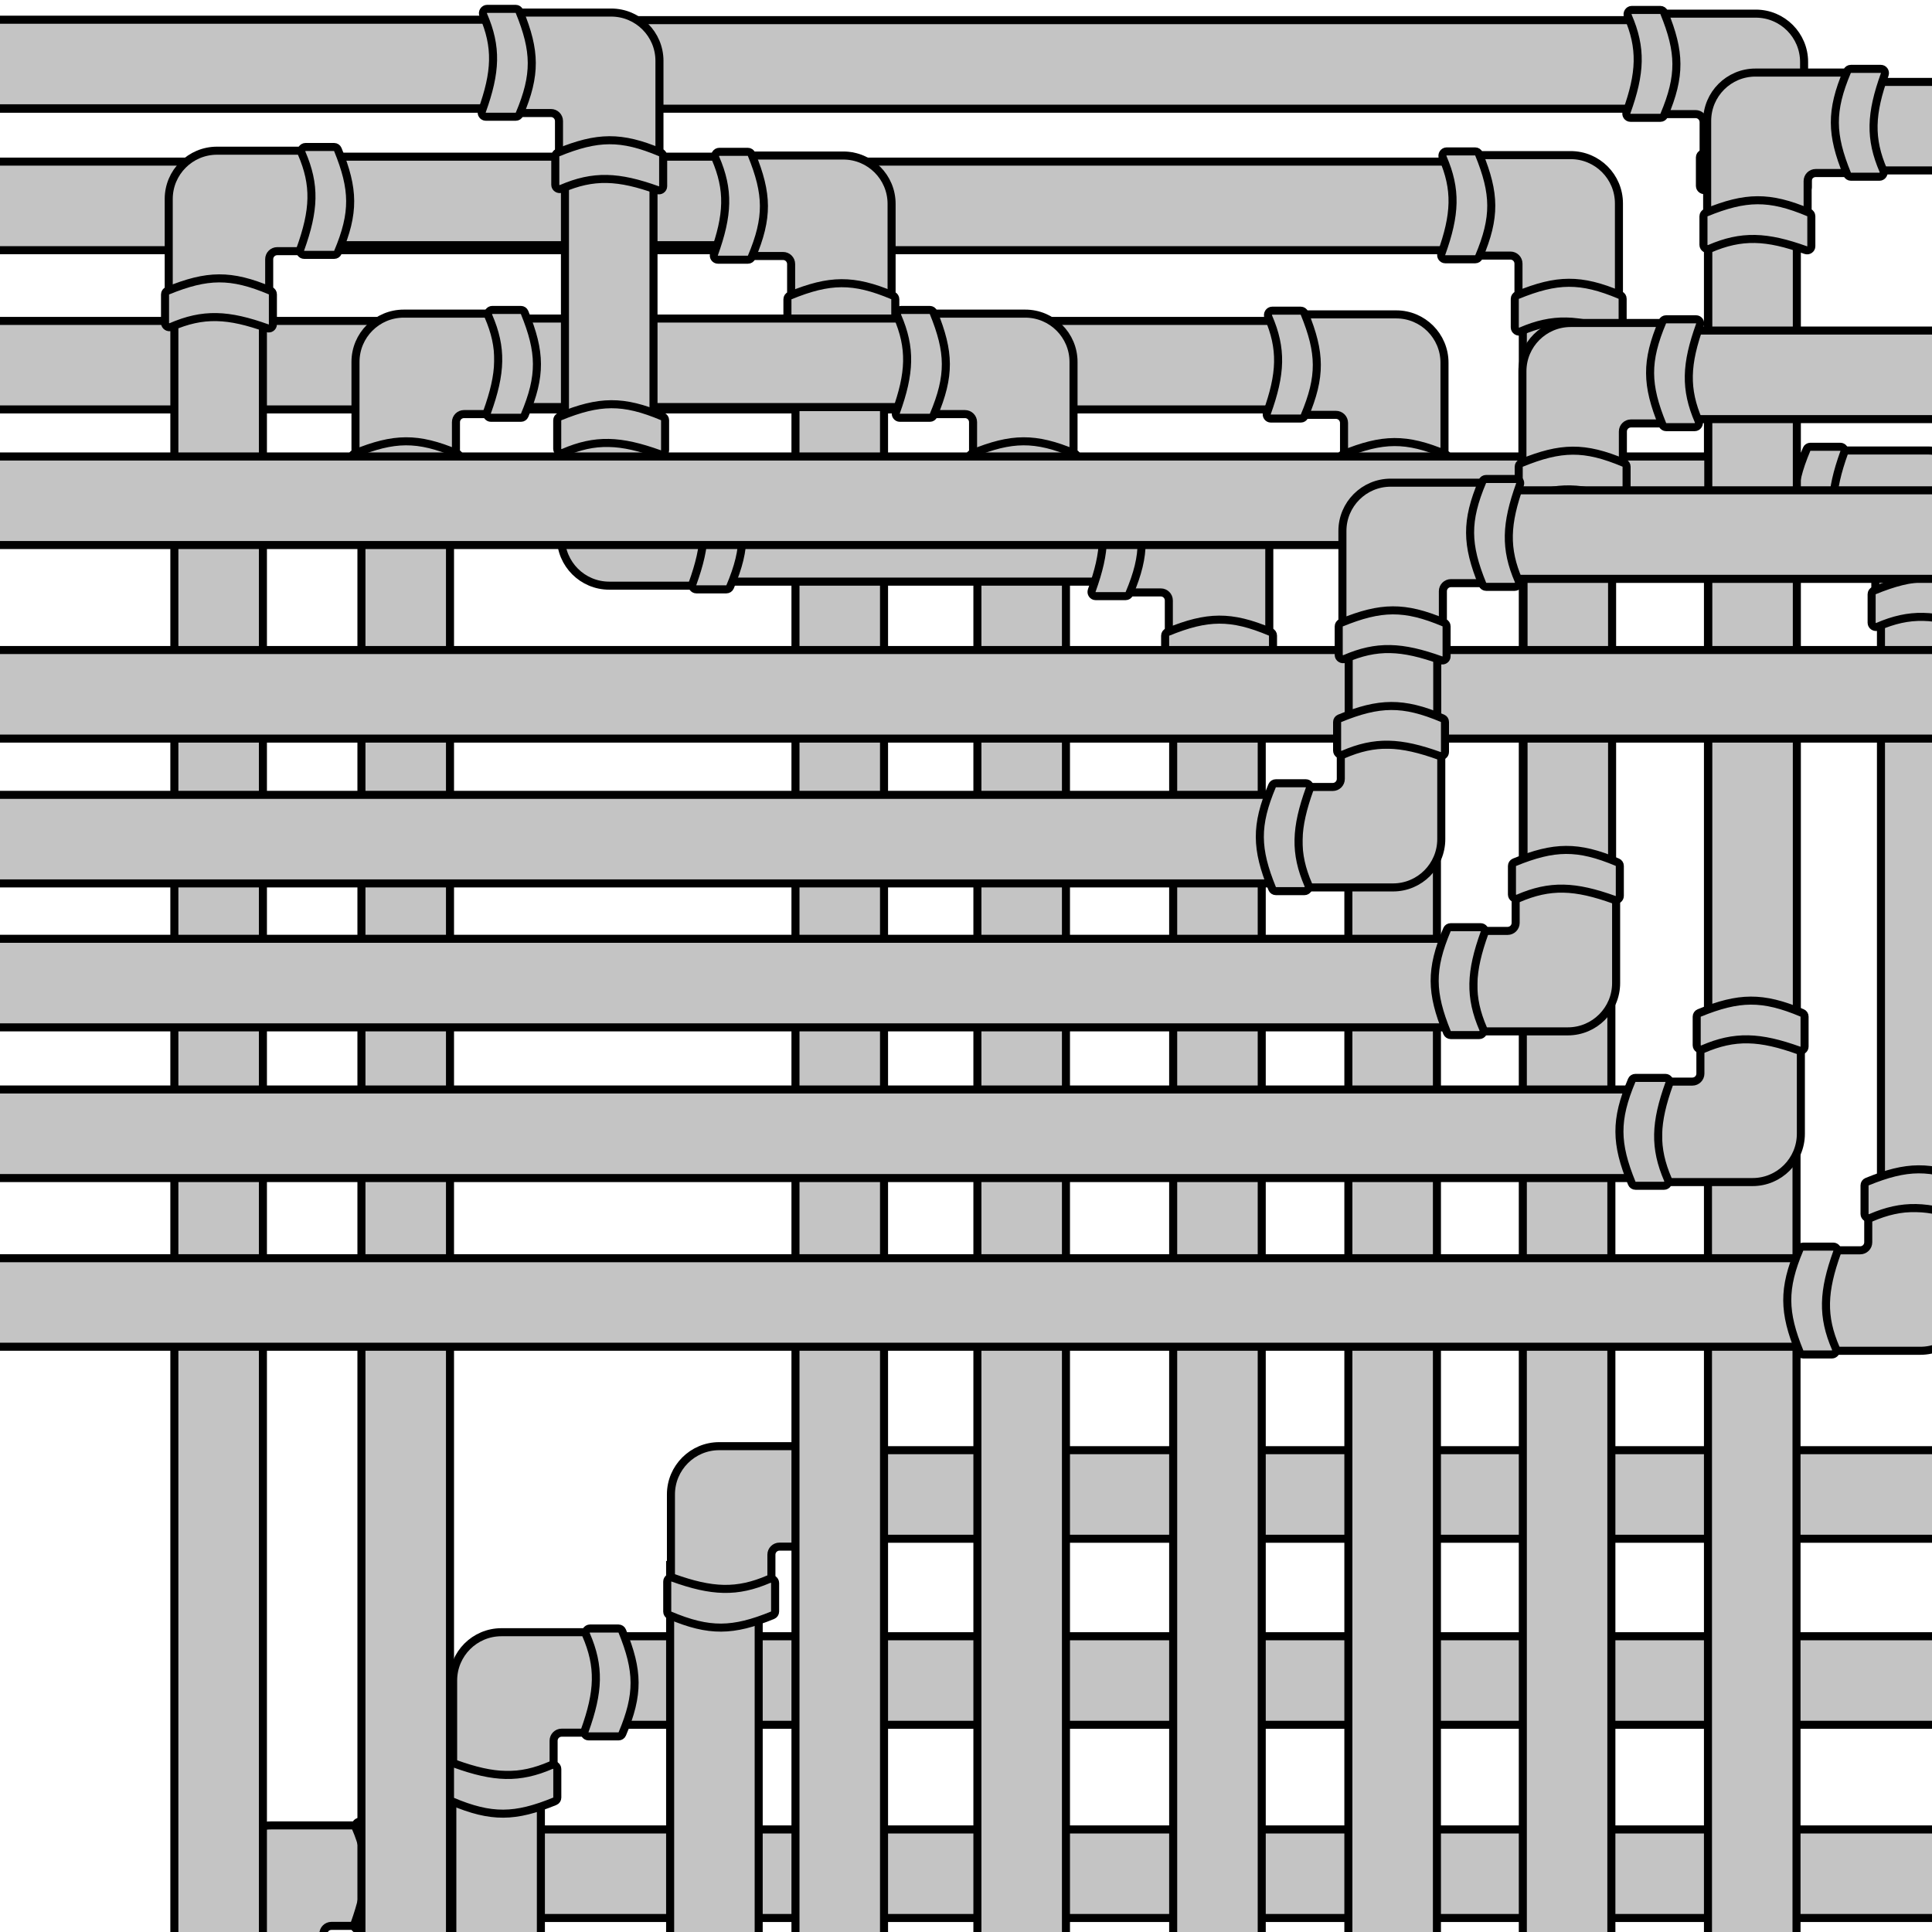 <svg width="1200" height="1200" viewBox="0 0 1200 1200" fill="none" xmlns="http://www.w3.org/2000/svg">
<rect x="0" y="0" width="1200" height="1200" fill="#808080" stroke="none"/>
<g clip-path="url(#clip0)">
<rect width="1200" height="1200" fill="white"/>
<path d="M165.463 1203.1C173.829 1203.06 182.253 1204.33 192.95 1207.09L192.95 1918.73C171.962 1915.05 158.894 1915.26 137.95 1918.76L137.95 1207.12C148.667 1204.5 157.095 1203.14 165.463 1203.1Z" fill="#C4C4C4" stroke="black" stroke-width="5"/>
<path d="M1458.75 1163.82C1458.82 1172.08 1456.64 1180.47 1451.81 1191.3L226.64 1191.3C229.74 1180.94 231.243 1172.4 231.191 1163.79C231.14 1155.18 229.536 1146.64 226.588 1136.3L1451.77 1136.3C1456.36 1147.16 1458.68 1155.55 1458.75 1163.82Z" fill="#C4C4C4" stroke="black" stroke-width="5"/>
<path d="M200.85 1201.2V1222.6H138.45V1163.8C138.45 1147.23 151.882 1133.8 168.45 1133.8H227.25V1196.2H205.85C203.089 1196.2 200.85 1198.44 200.85 1201.2Z" fill="#C4C4C4" stroke="black" stroke-width="5"/>
<path d="M241.228 1198.5H222.578C220.853 1198.5 219.56 1196.72 220.188 1194.98C224.526 1182.9 226.906 1172.95 227.096 1163.5C227.287 1154.01 225.266 1145.2 221.046 1135.4C220.221 1133.49 221.627 1131.5 223.425 1131.5H241.176C242.183 1131.5 243.075 1132.1 243.442 1133C248.546 1145.49 251.1 1155.32 251.149 1165.04C251.198 1174.75 248.748 1184.57 243.474 1197.04C243.103 1197.91 242.223 1198.5 241.228 1198.5Z" fill="#C4C4C4" stroke="black" stroke-width="5"/>
<path d="M308.462 1083.1C316.829 1083.06 325.253 1084.33 335.95 1087.09L335.95 1798.73C314.962 1795.05 301.894 1795.26 280.95 1798.76L280.95 1087.12C291.667 1084.5 300.094 1083.14 308.462 1083.1Z" fill="#C4C4C4" stroke="black" stroke-width="5"/>
<path d="M1601.75 1043.82C1601.82 1052.08 1599.64 1060.47 1594.81 1071.3L369.64 1071.3C372.74 1060.94 374.242 1052.4 374.191 1043.79C374.14 1035.18 372.536 1026.64 369.588 1016.3L1594.77 1016.3C1599.35 1027.16 1601.68 1035.55 1601.75 1043.82Z" fill="#C4C4C4" stroke="black" stroke-width="5"/>
<path d="M343.85 1081.2V1102.6H281.45V1043.8C281.45 1027.23 294.881 1013.8 311.45 1013.8H370.25V1076.2H348.85C346.089 1076.2 343.85 1078.44 343.85 1081.2Z" fill="#C4C4C4" stroke="black" stroke-width="5"/>
<path d="M384.227 1078.5H365.577C363.853 1078.5 362.56 1076.72 363.188 1074.98C367.526 1062.9 369.906 1052.95 370.096 1043.5C370.287 1034.01 368.266 1025.2 364.045 1015.4C363.22 1013.49 364.627 1011.5 366.425 1011.5H384.176C385.183 1011.5 386.075 1012.1 386.442 1013C391.546 1025.49 394.1 1035.32 394.149 1045.04C394.198 1054.75 391.748 1064.57 386.474 1077.04C386.103 1077.91 385.222 1078.5 384.227 1078.5Z" fill="#C4C4C4" stroke="black" stroke-width="5"/>
<path d="M279.15 1116.58V1097.93C279.15 1096.2 280.925 1094.91 282.674 1095.54C294.75 1099.88 304.704 1102.26 314.149 1102.45C323.637 1102.64 332.45 1100.62 342.246 1096.4C344.161 1095.57 346.15 1096.98 346.15 1098.77V1116.53C346.15 1117.53 345.547 1118.42 344.649 1118.79C332.163 1123.9 322.331 1126.45 312.611 1126.5C302.901 1126.55 293.077 1124.1 280.614 1118.82C279.737 1118.45 279.15 1117.57 279.15 1116.58Z" fill="#C4C4C4" stroke="black" stroke-width="5"/>
<path d="M443.746 967.541C452.113 967.499 460.537 968.769 471.234 971.53L471.234 1683.17C450.246 1679.49 437.178 1679.7 416.234 1683.2L416.234 971.557C426.95 968.937 435.378 967.582 443.746 967.541Z" fill="#C4C4C4" stroke="black" stroke-width="5"/>
<path d="M1737.03 928.261C1737.1 936.523 1734.93 944.906 1730.09 955.74L504.924 955.74C508.024 945.382 509.526 936.836 509.475 928.225C509.423 919.616 507.819 911.076 504.871 900.74L1730.05 900.74C1734.64 911.602 1736.96 919.991 1737.03 928.261Z" fill="#C4C4C4" stroke="black" stroke-width="5"/>
<path d="M479.134 965.64V987.04H416.734V928.24C416.734 911.671 430.165 898.24 446.734 898.24H505.534V960.64H484.134C481.372 960.64 479.134 962.878 479.134 965.64Z" fill="#C4C4C4" stroke="black" stroke-width="5"/>
<path d="M519.511 962.94H500.861C499.136 962.94 497.844 961.164 498.472 959.416C502.81 947.34 505.19 937.386 505.38 927.941C505.571 918.452 503.55 909.64 499.329 899.844C498.504 897.929 499.911 895.94 501.708 895.94H519.46C520.467 895.94 521.359 896.542 521.726 897.44C526.83 909.926 529.384 919.758 529.433 929.478C529.482 939.189 527.031 949.013 521.757 961.476C521.386 962.352 520.506 962.94 519.511 962.94Z" fill="#C4C4C4" stroke="black" stroke-width="5"/>
<path d="M414.434 1001.02V982.367C414.434 980.642 416.209 979.349 417.957 979.978C430.033 984.316 439.988 986.696 449.433 986.886C458.921 987.077 467.733 985.056 477.53 980.835C479.445 980.01 481.434 981.417 481.434 983.214V1000.97C481.434 1001.97 480.831 1002.86 479.933 1003.23C467.447 1008.34 457.615 1010.89 447.895 1010.94C438.185 1010.99 428.361 1008.54 415.898 1003.26C415.021 1002.89 414.434 1002.01 414.434 1001.02Z" fill="#C4C4C4" stroke="black" stroke-width="5"/>
<path d="M-414.77 155.387C-416.914 134.234 -417.04 121.514 -414.783 100.387L940.003 100.387C938.456 121.425 938.545 134.369 940.014 155.387L-414.77 155.387Z" fill="#C4C4C4" stroke="black" stroke-width="5"/>
<path d="M945.854 145.834C967.087 141.611 979.675 141.366 1000.85 145.811L1000.85 2798.18C979.851 2795.17 966.822 2795.34 945.854 2798.2L945.854 145.834Z" fill="#C4C4C4" stroke="black" stroke-width="5"/>
<path d="M938.154 158.742H916.754V96.343H975.554C992.123 96.343 1005.55 109.774 1005.55 126.342V185.142H943.154V163.742C943.154 160.981 940.916 158.742 938.154 158.742Z" fill="#C4C4C4" stroke="black" stroke-width="5"/>
<path d="M1007.85 185.565V204.215C1007.85 205.94 1006.08 207.233 1004.33 206.605C992.255 202.266 982.301 199.887 972.856 199.697C963.367 199.506 954.555 201.527 944.759 205.747C942.844 206.572 940.854 205.166 940.854 203.368V185.617C940.854 184.61 941.457 183.718 942.355 183.351C954.841 178.246 964.673 175.692 974.393 175.643C984.104 175.594 993.928 178.045 1006.39 183.319C1007.27 183.69 1007.85 184.57 1007.85 185.565Z" fill="#C4C4C4" stroke="black" stroke-width="5"/>
<path d="M916.332 161.042H897.682C895.957 161.042 894.664 159.267 895.292 157.519C899.631 145.443 902.01 135.489 902.201 126.044C902.392 116.555 900.371 107.743 896.15 97.947C895.325 96.032 896.731 94.043 898.529 94.043H916.28C917.287 94.043 918.179 94.645 918.546 95.543C923.651 108.029 926.205 117.861 926.254 127.581C926.303 137.292 923.852 147.116 918.578 159.579C918.207 160.455 917.327 161.042 916.332 161.042Z" fill="#C4C4C4" stroke="black" stroke-width="5"/>
<path d="M-299.77 67.516C-301.914 46.362 -302.04 33.643 -299.783 12.516L1055 12.516C1053.46 33.553 1053.54 46.498 1055.01 67.516L-299.77 67.516Z" fill="#C4C4C4" stroke="black" stroke-width="5"/>
<path d="M1060.85 57.963C1082.09 53.739 1094.67 53.495 1115.85 57.939L1115.85 2710.3C1094.85 2707.3 1081.82 2707.47 1060.85 2710.33L1060.85 57.963Z" fill="#C4C4C4" stroke="black" stroke-width="5"/>
<path d="M1053.15 70.871H1031.75V8.471H1090.55C1107.12 8.471 1120.55 21.903 1120.55 38.471V97.271H1058.15V75.871C1058.15 73.11 1055.92 70.871 1053.15 70.871Z" fill="#C4C4C4" stroke="black" stroke-width="5"/>
<path d="M1122.85 97.694V116.344C1122.85 118.069 1121.08 119.362 1119.33 118.734C1107.25 114.395 1097.3 112.016 1087.86 111.825C1078.37 111.634 1069.56 113.655 1059.76 117.876C1057.84 118.701 1055.85 117.295 1055.85 115.497V97.746C1055.85 96.739 1056.46 95.847 1057.36 95.48C1069.84 90.375 1079.67 87.821 1089.39 87.772C1099.1 87.723 1108.93 90.174 1121.39 95.448C1122.27 95.819 1122.85 96.699 1122.85 97.694Z" fill="#C4C4C4" stroke="black" stroke-width="5"/>
<path d="M1031.33 73.171H1012.68C1010.96 73.171 1009.66 71.396 1010.29 69.648C1014.63 57.572 1017.01 47.618 1017.2 38.173C1017.39 28.684 1015.37 19.872 1011.15 10.076C1010.32 8.161 1011.73 6.171 1013.53 6.171H1031.28C1032.29 6.171 1033.18 6.774 1033.55 7.672C1038.65 20.158 1041.2 29.99 1041.25 39.71C1041.3 49.421 1038.85 59.244 1033.58 71.707C1033.21 72.584 1032.33 73.171 1031.33 73.171Z" fill="#C4C4C4" stroke="black" stroke-width="5"/>
<path d="M-523.124 254.316C-525.269 233.162 -525.394 220.443 -523.138 199.316L831.649 199.316C830.102 220.354 830.19 233.298 831.66 254.316L-523.124 254.316Z" fill="#C4C4C4" stroke="black" stroke-width="5"/>
<path d="M837.5 244.763C858.732 240.54 871.32 240.295 892.5 244.739L892.5 2897.1C871.496 2894.1 858.468 2894.27 837.5 2897.13L837.5 244.763Z" fill="#C4C4C4" stroke="black" stroke-width="5"/>
<path d="M829.8 257.671H808.4V195.271H867.2C883.769 195.271 897.2 208.703 897.2 225.271V284.071H834.8V262.671C834.8 259.91 832.561 257.671 829.8 257.671Z" fill="#C4C4C4" stroke="black" stroke-width="5"/>
<path d="M899.5 284.494V303.144C899.5 304.869 897.725 306.162 895.976 305.534C883.9 301.195 873.946 298.815 864.501 298.625C855.013 298.434 846.201 300.455 836.404 304.676C834.489 305.501 832.5 304.094 832.5 302.297V284.545C832.5 283.539 833.103 282.646 834.001 282.279C846.487 277.175 856.319 274.621 866.039 274.572C875.749 274.523 885.573 276.974 898.036 282.248C898.913 282.619 899.5 283.499 899.5 284.494Z" fill="#C4C4C4" stroke="black" stroke-width="5"/>
<path d="M807.977 259.971H789.327C787.603 259.971 786.31 258.196 786.938 256.448C791.276 244.372 793.656 234.418 793.846 224.973C794.037 215.484 792.016 206.672 787.796 196.876C786.97 194.961 788.377 192.971 790.175 192.971H807.926C808.933 192.971 809.825 193.574 810.192 194.472C815.296 206.958 817.85 216.79 817.899 226.51C817.948 236.221 815.498 246.044 810.224 258.507C809.853 259.384 808.973 259.971 807.977 259.971Z" fill="#C4C4C4" stroke="black" stroke-width="5"/>
<path d="M521.595 143.501C529.972 143.463 538.401 144.628 549.084 147.155L549.084 3133.89C528.089 3130.51 515.038 3130.71 494.084 3133.92L494.084 147.18C504.785 144.782 513.217 143.539 521.595 143.501Z" fill="#C4C4C4" stroke="black" stroke-width="5"/>
<path d="M185.028 152.3C182.534 131.133 182.388 118.435 185.013 97.3L527.255 97.3C525.459 118.332 525.562 131.29 527.268 152.3L185.028 152.3Z" fill="#C4C4C4" stroke="black" stroke-width="5"/>
<path d="M486.384 159H464.984V96.6L523.784 96.6C540.352 96.6 553.784 110.031 553.784 126.6V185.4L491.384 185.4V164C491.384 161.239 489.145 159 486.384 159Z" fill="#C4C4C4" stroke="black" stroke-width="5"/>
<path d="M556.084 185.823V204.473C556.084 206.197 554.308 207.49 552.56 206.862C540.484 202.524 530.53 200.144 521.085 199.954C511.596 199.763 502.784 201.784 492.988 206.005C491.073 206.83 489.084 205.423 489.084 203.625V185.874C489.084 184.867 489.686 183.975 490.584 183.608C503.071 178.504 512.902 175.95 522.622 175.901C532.333 175.852 542.157 178.302 554.62 183.576C555.496 183.947 556.084 184.828 556.084 185.823Z" fill="#C4C4C4" stroke="black" stroke-width="5"/>
<path d="M464.561 161.3H445.911C444.186 161.3 442.893 159.525 443.522 157.776C447.86 145.7 450.24 135.746 450.43 126.301C450.621 116.813 448.6 108.001 444.379 98.204C443.554 96.289 444.961 94.3 446.758 94.3L464.51 94.3C465.516 94.3 466.409 94.903 466.776 95.801C471.88 108.287 474.434 118.119 474.483 127.839C474.532 137.549 472.081 147.373 466.807 159.836C466.436 160.713 465.556 161.3 464.561 161.3Z" fill="#C4C4C4" stroke="black" stroke-width="5"/>
<path d="M135.845 157.303C143.744 157.161 152.051 161.632 163.3 172.332L163.3 2753.01C153.161 2746.72 144.558 2743.56 135.769 2743.67C127 2743.78 118.409 2747.15 108.3 2753.14L108.3 172.376C119.573 162.259 127.897 157.446 135.845 157.303Z" fill="#C4C4C4" stroke="black" stroke-width="5"/>
<path d="M167.2 161V182.4H104.8L104.8 123.6C104.8 107.032 118.231 93.6 134.8 93.6L193.6 93.6V156H172.2C169.439 156 167.2 158.239 167.2 161Z" fill="#C4C4C4" stroke="black" stroke-width="5"/>
<path d="M207.577 158.3H188.927C187.203 158.3 185.91 156.525 186.538 154.776C190.876 142.7 193.256 132.746 193.446 123.301C193.637 113.813 191.616 105.001 187.395 95.204C186.57 93.289 187.977 91.3 189.775 91.3H207.526C208.533 91.3 209.425 91.903 209.792 92.801C214.896 105.287 217.45 115.119 217.499 124.839C217.548 134.549 215.098 144.373 209.824 156.836C209.453 157.713 208.572 158.3 207.577 158.3Z" fill="#C4C4C4" stroke="black" stroke-width="5"/>
<path d="M169.5 182.823V201.473C169.5 203.197 167.725 204.49 165.976 203.862C153.9 199.524 143.946 197.144 134.501 196.954C125.013 196.763 116.201 198.784 106.404 203.005C104.489 203.83 102.5 202.423 102.5 200.625V182.874C102.5 181.867 103.103 180.975 104.001 180.608C116.487 175.504 126.319 172.95 136.039 172.901C145.749 172.852 155.573 175.302 168.036 180.577C168.913 180.947 169.5 181.828 169.5 182.823Z" fill="#C4C4C4" stroke="black" stroke-width="5"/>
<path d="M634.607 267.502C642.84 267.424 651.212 269.828 662.084 275.207L662.084 6462.94C651.746 6459.52 643.194 6457.86 634.567 6457.91C625.944 6457.97 617.398 6459.74 607.084 6462.99L607.084 275.247C617.985 270.147 626.365 267.58 634.607 267.502Z" fill="#C4C4C4" stroke="black" stroke-width="5"/>
<path d="M263.568 225.333C263.521 216.984 264.964 208.568 268.11 197.847H567.965C563.793 218.823 564.035 231.92 567.998 252.847L268.14 252.847C265.154 242.104 263.616 233.683 263.568 225.333Z" fill="#C4C4C4" stroke="black" stroke-width="5"/>
<path d="M599.384 257.2H577.984V194.8H636.784C653.352 194.8 666.784 208.231 666.784 224.8V283.6H604.384V262.2C604.384 259.439 602.145 257.2 599.384 257.2Z" fill="#C4C4C4" stroke="black" stroke-width="5"/>
<path d="M669.084 284.023V302.673C669.084 304.397 667.308 305.69 665.56 305.062C653.484 300.724 643.53 298.344 634.085 298.154C624.596 297.963 615.784 299.984 605.988 304.205C604.073 305.03 602.084 303.623 602.084 301.825V284.074C602.084 283.067 602.686 282.175 603.584 281.808C616.071 276.704 625.902 274.15 635.622 274.101C645.333 274.052 655.157 276.502 667.62 281.776C668.496 282.147 669.084 283.028 669.084 284.023Z" fill="#C4C4C4" stroke="black" stroke-width="5"/>
<path d="M577.561 259.5H558.911C557.186 259.5 555.893 257.725 556.522 255.976C560.86 243.9 563.24 233.946 563.43 224.501C563.621 215.013 561.6 206.201 557.379 196.404C556.554 194.489 557.961 192.5 559.758 192.5H577.51C578.516 192.5 579.409 193.103 579.776 194.001C584.88 206.487 587.434 216.319 587.483 226.039C587.532 235.749 585.081 245.573 579.807 258.036C579.436 258.913 578.556 259.5 577.561 259.5Z" fill="#C4C4C4" stroke="black" stroke-width="5"/>
<path d="M252.047 241.703C259.912 241.555 268.216 246.217 279.5 257.445L279.5 2955.21C269.381 2948.65 260.773 2945.34 251.967 2945.45C243.183 2945.57 234.589 2949.09 224.5 2955.34L224.5 257.489C235.806 246.875 244.128 241.852 252.047 241.703Z" fill="#C4C4C4" stroke="black" stroke-width="5"/>
<path d="M283.2 262.2V283.6H220.8V224.8C220.8 208.232 234.231 194.8 250.8 194.8H309.6V257.2H288.2C285.439 257.2 283.2 259.439 283.2 262.2Z" fill="#C4C4C4" stroke="black" stroke-width="5"/>
<path d="M323.577 259.5H304.927C303.203 259.5 301.91 257.725 302.538 255.976C306.876 243.9 309.256 233.946 309.446 224.501C309.637 215.013 307.616 206.201 303.395 196.404C302.57 194.489 303.977 192.5 305.775 192.5H323.526C324.533 192.5 325.425 193.103 325.792 194.001C330.896 206.487 333.45 216.319 333.499 226.039C333.548 235.749 331.098 245.573 325.824 258.036C325.453 258.913 324.572 259.5 323.577 259.5Z" fill="#C4C4C4" stroke="black" stroke-width="5"/>
<path d="M285.5 284.023V302.673C285.5 304.397 283.725 305.69 281.976 305.062C269.9 300.724 259.946 298.344 250.501 298.154C241.013 297.963 232.201 299.984 222.404 304.205C220.489 305.03 218.5 303.623 218.5 301.825V284.074C218.5 283.067 219.103 282.175 220.001 281.808C232.487 276.704 242.319 274.15 252.039 274.101C261.749 274.052 271.573 276.502 284.036 281.776C284.913 282.147 285.5 283.028 285.5 284.023Z" fill="#C4C4C4" stroke="black" stroke-width="5"/>
<path d="M-146.166 67.257C-149.643 46.053 -149.845 33.418 -146.186 12.257L330.937 12.257C328.45 33.273 328.593 46.272 330.955 67.257L-146.166 67.257Z" fill="#C4C4C4" stroke="black" stroke-width="5"/>
<path d="M756.195 352.466C764.572 352.428 773.001 353.593 783.684 356.12L783.684 3342.86C762.689 3339.48 749.638 3339.67 728.684 3342.88L728.684 356.145C739.385 353.747 747.817 352.504 756.195 352.466Z" fill="#C4C4C4" stroke="black" stroke-width="5"/>
<path d="M419.628 361.265C417.134 340.098 416.988 327.4 419.613 306.265L761.855 306.265C760.059 327.297 760.162 340.255 761.868 361.265L419.628 361.265Z" fill="#C4C4C4" stroke="black" stroke-width="5"/>
<path d="M720.984 367.965H699.584V305.565H758.384C774.952 305.565 788.384 318.996 788.384 335.565V394.365H725.984V372.965C725.984 370.203 723.745 367.965 720.984 367.965Z" fill="#C4C4C4" stroke="black" stroke-width="5"/>
<path d="M790.684 394.788V413.437C790.684 415.162 788.908 416.455 787.16 415.827C775.084 411.489 765.13 409.109 755.685 408.919C746.197 408.728 737.384 410.749 727.588 414.969C725.673 415.794 723.684 414.388 723.684 412.59V394.839C723.684 393.832 724.286 392.94 725.184 392.573C737.671 387.469 747.502 384.915 757.222 384.866C766.933 384.817 776.757 387.267 789.22 392.541C790.096 392.912 790.684 393.792 790.684 394.788Z" fill="#C4C4C4" stroke="black" stroke-width="5"/>
<path d="M699.161 370.265H680.511C678.786 370.265 677.493 368.489 678.122 366.741C682.46 354.665 684.84 344.711 685.03 335.266C685.221 325.778 683.2 316.965 678.979 307.169C678.154 305.254 679.561 303.265 681.358 303.265H699.11C700.116 303.265 701.009 303.868 701.376 304.765C706.48 317.252 709.034 327.083 709.083 336.804C709.132 346.514 706.681 356.338 701.407 368.801C701.036 369.678 700.156 370.265 699.161 370.265Z" fill="#C4C4C4" stroke="black" stroke-width="5"/>
<path d="M350.9 70.71C372.032 69.145 384.788 69.053 405.9 70.7L405.9 284.323C384.853 283.19 371.933 283.254 350.9 284.331L350.9 70.71Z" fill="#C4C4C4" stroke="black" stroke-width="5"/>
<path d="M342.2 70.2H320.8V7.8L379.6 7.8C396.169 7.8 409.6 21.231 409.6 37.8V96.6L347.2 96.6V75.2C347.2 72.439 344.962 70.2 342.2 70.2Z" fill="#C4C4C4" stroke="black" stroke-width="5"/>
<path d="M411.9 97.023V115.673C411.9 117.397 410.125 118.69 408.377 118.062C396.301 113.724 386.347 111.344 376.901 111.154C367.413 110.963 358.601 112.984 348.805 117.205C346.889 118.03 344.9 116.623 344.9 114.825V97.074C344.9 96.067 345.503 95.175 346.401 94.808C358.887 89.704 368.719 87.15 378.439 87.101C388.149 87.052 397.973 89.502 410.436 94.776C411.313 95.147 411.9 96.028 411.9 97.023Z" fill="#C4C4C4" stroke="black" stroke-width="5"/>
<path d="M320.378 72.5L301.728 72.5C300.003 72.5 298.71 70.725 299.338 68.976C303.677 56.9 306.056 46.946 306.246 37.501C306.437 28.013 304.416 19.201 300.196 9.404C299.371 7.489 300.777 5.5 302.575 5.5L320.326 5.5C321.333 5.5 322.225 6.103 322.592 7.001C327.696 19.487 330.251 29.319 330.299 39.039C330.348 48.749 327.898 58.573 322.624 71.036C322.253 71.913 321.373 72.5 320.378 72.5Z" fill="#C4C4C4" stroke="black" stroke-width="5"/>
<path d="M415.8 301.365H437.2V363.765H378.4C361.832 363.765 348.4 350.333 348.4 333.765V274.965H410.8V296.365C410.8 299.126 413.039 301.365 415.8 301.365Z" fill="#C4C4C4" stroke="black" stroke-width="5"/>
<path d="M413.1 260.987V279.637C413.1 281.362 411.325 282.655 409.576 282.027C397.5 277.688 387.546 275.309 378.101 275.119C368.613 274.928 359.801 276.949 350.004 281.169C348.089 281.994 346.1 280.588 346.1 278.79V261.039C346.1 260.032 346.703 259.14 347.601 258.773C360.087 253.669 369.919 251.115 379.639 251.066C389.349 251.017 399.173 253.467 411.636 258.741C412.513 259.112 413.1 259.992 413.1 260.987Z" fill="#C4C4C4" stroke="black" stroke-width="5"/>
<path d="M451.177 366.065H432.527C430.803 366.065 429.51 364.289 430.138 362.541C434.476 350.465 436.856 340.511 437.046 331.066C437.237 321.578 435.216 312.765 430.996 302.969C430.17 301.054 431.577 299.065 433.375 299.065H451.126C452.133 299.065 453.025 299.667 453.392 300.565C458.496 313.052 461.05 322.883 461.099 332.604C461.148 342.314 458.698 352.138 453.424 364.601C453.053 365.477 452.173 366.065 451.177 366.065Z" fill="#C4C4C4" stroke="black" stroke-width="5"/>
<path d="M1223.3 767.461C1202.12 770.347 1189.45 770.516 1168.3 767.479V371.366C1189.33 373.438 1202.3 373.32 1223.3 371.351V767.461Z" fill="#C4C4C4" stroke="black" stroke-width="5"/>
<path d="M-97.498 808.97C-97.569 800.708 -95.393 792.326 -90.556 781.492H1134.61C1131.51 791.85 1130.01 800.395 1130.06 809.007C1130.11 817.615 1131.71 826.156 1134.66 836.492H-90.518C-95.105 825.63 -97.428 817.24 -97.498 808.97Z" fill="#C4C4C4" stroke="black" stroke-width="5"/>
<path d="M-86.065 311.014C-86.136 302.752 -83.959 294.369 -79.123 283.535H1146.04C1142.94 293.893 1141.44 302.439 1141.49 311.05C1141.54 319.659 1143.15 328.199 1146.1 338.535H-79.085C-83.671 327.673 -85.994 319.284 -86.065 311.014Z" fill="#C4C4C4" stroke="black" stroke-width="5"/>
<path d="M1159.8 342.2H1138.4V279.8H1197.2C1213.77 279.8 1227.2 293.232 1227.2 309.8V368.6H1164.8V347.2C1164.8 344.439 1162.56 342.2 1159.8 342.2Z" fill="#C4C4C4" stroke="black" stroke-width="5"/>
<path d="M1229.5 369.023V387.673C1229.5 389.397 1227.72 390.69 1225.98 390.062C1213.9 385.724 1203.95 383.344 1194.5 383.154C1185.01 382.963 1176.2 384.984 1166.4 389.205C1164.49 390.03 1162.5 388.623 1162.5 386.825V369.074C1162.5 368.067 1163.1 367.175 1164 366.808C1176.49 361.704 1186.32 359.15 1196.04 359.101C1205.75 359.052 1215.57 361.502 1228.04 366.777C1228.91 367.147 1229.5 368.028 1229.5 369.023Z" fill="#C4C4C4" stroke="black" stroke-width="5"/>
<path d="M1124.42 277.5H1143.07C1144.8 277.5 1146.09 279.276 1145.46 281.024C1141.12 293.1 1138.74 303.054 1138.55 312.499C1138.36 321.987 1140.38 330.8 1144.6 340.596C1145.43 342.511 1144.02 344.5 1142.23 344.5H1124.47C1123.47 344.5 1122.58 343.898 1122.21 343C1117.1 330.513 1114.55 320.682 1114.5 310.961C1114.45 301.251 1116.9 291.427 1122.18 278.964C1122.55 278.087 1123.43 277.5 1124.42 277.5Z" fill="#C4C4C4" stroke="black" stroke-width="5"/>
<path d="M1160.4 771.592V750.192H1222.8V808.992C1222.8 825.56 1209.37 838.992 1192.8 838.992H1134V776.592H1155.4C1158.16 776.592 1160.4 774.353 1160.4 771.592Z" fill="#C4C4C4" stroke="black" stroke-width="5"/>
<path d="M1120.02 774.292H1138.67C1140.4 774.292 1141.69 776.067 1141.06 777.816C1136.72 789.891 1134.34 799.846 1134.15 809.291C1133.96 818.779 1135.98 827.591 1140.2 837.388C1141.03 839.303 1139.62 841.292 1137.83 841.292H1120.07C1119.07 841.292 1118.18 840.689 1117.81 839.791C1112.7 827.305 1110.15 817.473 1110.1 807.753C1110.05 798.043 1112.5 788.219 1117.78 775.756C1118.15 774.879 1119.03 774.292 1120.02 774.292Z" fill="#C4C4C4" stroke="black" stroke-width="5"/>
<path d="M1225.1 736.214V754.864C1225.1 756.589 1223.32 757.882 1221.58 757.254C1209.5 752.915 1199.55 750.536 1190.1 750.346C1180.61 750.155 1171.8 752.176 1162 756.396C1160.09 757.221 1158.1 755.815 1158.1 754.017V736.266C1158.1 735.259 1158.7 734.367 1159.6 734C1172.09 728.896 1181.92 726.342 1191.64 726.293C1201.35 726.244 1211.17 728.694 1223.64 733.968C1224.51 734.339 1225.1 735.219 1225.1 736.214Z" fill="#C4C4C4" stroke="black" stroke-width="5"/>
<path d="M1116.05 661.942C1094.84 665.77 1082.22 665.993 1061.05 661.963V136.728C1082.06 139.461 1095.08 139.304 1116.05 136.708V661.942Z" fill="#C4C4C4" stroke="black" stroke-width="5"/>
<path d="M-193.744 704.179C-193.815 695.916 -191.638 687.534 -186.802 676.7H1038.36C1035.26 687.058 1033.76 695.603 1033.81 704.215C1033.86 712.823 1035.47 721.364 1038.42 731.7H-186.764C-191.35 720.838 -193.673 712.448 -193.744 704.179Z" fill="#C4C4C4" stroke="black" stroke-width="5"/>
<path d="M1056.15 666.8V645.4H1118.55V704.2C1118.55 720.768 1105.12 734.2 1088.55 734.2H1029.75V671.8H1051.15C1053.92 671.8 1056.15 669.561 1056.15 666.8Z" fill="#C4C4C4" stroke="black" stroke-width="5"/>
<path d="M1015.78 669.5H1034.43C1036.15 669.5 1037.44 671.275 1036.82 673.024C1032.48 685.1 1030.1 695.054 1029.91 704.499C1029.72 713.987 1031.74 722.799 1035.96 732.596C1036.78 734.511 1035.38 736.5 1033.58 736.5H1015.83C1014.82 736.5 1013.93 735.897 1013.56 734.999C1008.46 722.513 1005.9 712.681 1005.86 702.961C1005.81 693.251 1008.26 683.427 1013.53 670.964C1013.9 670.087 1014.78 669.5 1015.78 669.5Z" fill="#C4C4C4" stroke="black" stroke-width="5"/>
<path d="M1120.85 631.423V650.073C1120.85 651.797 1119.08 653.09 1117.33 652.462C1105.25 648.124 1095.3 645.744 1085.86 645.554C1076.37 645.363 1067.55 647.384 1057.76 651.605C1055.84 652.43 1053.85 651.023 1053.85 649.225V631.474C1053.85 630.467 1054.46 629.575 1055.35 629.208C1067.84 624.104 1077.67 621.55 1087.39 621.501C1097.1 621.452 1106.93 623.902 1119.39 629.176C1120.27 629.547 1120.85 630.427 1120.85 631.423Z" fill="#C4C4C4" stroke="black" stroke-width="5"/>
<path d="M1146.38 105.868C1143.9 84.701 1143.75 72.003 1146.37 50.868H1487.26C1485.47 71.9 1485.57 84.858 1487.27 105.868H1146.38Z" fill="#C4C4C4" stroke="black" stroke-width="5"/>
<path d="M1122.75 112.471V133.871H1060.35V75.071C1060.35 58.503 1073.79 45.071 1090.35 45.071L1149.15 45.071V107.471H1127.75C1124.99 107.471 1122.75 109.71 1122.75 112.471Z" fill="#C4C4C4" stroke="black" stroke-width="5"/>
<path d="M1149.58 42.771H1168.23C1169.95 42.771 1171.24 44.547 1170.62 46.295C1166.28 58.371 1163.9 68.325 1163.71 77.77C1163.52 87.258 1165.54 96.071 1169.76 105.867C1170.58 107.782 1169.18 109.771 1167.38 109.771H1149.63C1148.62 109.771 1147.73 109.169 1147.36 108.271C1142.26 95.784 1139.7 85.953 1139.66 76.233C1139.61 66.522 1142.06 56.698 1147.33 44.235C1147.7 43.359 1148.58 42.771 1149.58 42.771Z" fill="#C4C4C4" stroke="black" stroke-width="5"/>
<path d="M1125.05 134.294V152.944C1125.05 154.669 1123.28 155.962 1121.53 155.333C1109.45 150.995 1099.5 148.615 1090.06 148.425C1080.57 148.234 1071.76 150.255 1061.96 154.476C1060.04 155.301 1058.05 153.894 1058.05 152.097V134.345C1058.05 133.339 1058.66 132.446 1059.56 132.079C1072.04 126.975 1081.87 124.421 1091.59 124.372C1101.3 124.323 1111.13 126.774 1123.59 132.048C1124.47 132.419 1125.05 133.299 1125.05 134.294Z" fill="#C4C4C4" stroke="black" stroke-width="5"/>
<path d="M994.421 260.316C991.936 239.149 991.79 226.451 994.405 205.316H1335.3C1333.51 226.348 1333.61 239.306 1335.31 260.316H994.421Z" fill="#C4C4C4" stroke="black" stroke-width="5"/>
<path d="M1001.3 569.372C980.133 571.866 967.435 572.012 946.3 569.387V227.145C967.332 228.941 980.29 228.838 1001.3 227.132V569.372Z" fill="#C4C4C4" stroke="black" stroke-width="5"/>
<path d="M1008 268.016V289.416H945.6V230.616C945.6 214.048 959.031 200.616 975.6 200.616H1034.4V263.016H1013C1010.24 263.016 1008 265.255 1008 268.016Z" fill="#C4C4C4" stroke="black" stroke-width="5"/>
<path d="M1034.82 198.316H1053.47C1055.2 198.316 1056.49 200.092 1055.86 201.84C1051.52 213.916 1049.14 223.87 1048.95 233.315C1048.76 242.803 1050.78 251.616 1055 261.412C1055.83 263.327 1054.42 265.316 1052.63 265.316H1034.87C1033.87 265.316 1032.98 264.714 1032.61 263.816C1027.5 251.329 1024.95 241.498 1024.9 231.777C1024.85 222.067 1027.3 212.243 1032.58 199.78C1032.95 198.903 1033.83 198.316 1034.82 198.316Z" fill="#C4C4C4" stroke="black" stroke-width="5"/>
<path d="M1010.3 289.839V308.489C1010.3 310.214 1008.52 311.506 1006.78 310.878C994.7 306.54 984.746 304.16 975.301 303.97C965.813 303.779 957.001 305.8 947.204 310.021C945.289 310.846 943.3 309.439 943.3 307.642V289.89C943.3 288.883 943.903 287.991 944.801 287.624C957.287 282.52 967.119 279.966 976.839 279.917C986.549 279.868 996.373 282.319 1008.84 287.593C1009.71 287.963 1010.3 288.844 1010.3 289.839Z" fill="#C4C4C4" stroke="black" stroke-width="5"/>
<path d="M-308.498 610.578C-308.569 602.316 -306.393 593.934 -301.556 583.1H923.61C920.51 593.458 919.008 602.003 919.059 610.615C919.11 619.223 920.714 627.764 923.662 638.1H-301.518C-306.105 627.238 -308.428 618.848 -308.498 610.578Z" fill="#C4C4C4" stroke="black" stroke-width="5"/>
<path d="M941.4 573.2V551.8H1003.8V610.6C1003.8 627.168 990.369 640.6 973.8 640.6H915V578.2H936.4C939.161 578.2 941.4 575.961 941.4 573.2Z" fill="#C4C4C4" stroke="black" stroke-width="5"/>
<path d="M901.023 575.9H919.673C921.397 575.9 922.69 577.675 922.062 579.424C917.724 591.5 915.344 601.454 915.154 610.899C914.963 620.387 916.984 629.199 921.205 638.996C922.03 640.911 920.623 642.9 918.825 642.9H901.074C900.067 642.9 899.175 642.297 898.808 641.399C893.704 628.913 891.15 619.081 891.101 609.361C891.052 599.651 893.502 589.827 898.776 577.364C899.147 576.487 900.028 575.9 901.023 575.9Z" fill="#C4C4C4" stroke="black" stroke-width="5"/>
<path d="M1006.1 537.823V556.472C1006.1 558.197 1004.32 559.49 1002.58 558.862C990.5 554.524 980.546 552.144 971.101 551.954C961.613 551.763 952.8 553.784 943.004 558.004C941.089 558.829 939.1 557.423 939.1 555.625V537.874C939.1 536.867 939.703 535.975 940.601 535.608C953.087 530.504 962.919 527.95 972.639 527.901C982.349 527.852 992.173 530.302 1004.64 535.576C1005.51 535.947 1006.1 536.827 1006.1 537.823Z" fill="#C4C4C4" stroke="black" stroke-width="5"/>
<path d="M-35.498 431.232C-35.574 422.991 -33.234 414.616 -28.008 403.755H1291.07C1287.74 414.098 1286.12 422.648 1286.18 431.271C1286.23 439.889 1287.96 448.434 1291.13 458.755H-27.969C-32.924 447.865 -35.422 439.482 -35.498 431.232Z" fill="#C4C4C4" stroke="black" stroke-width="5"/>
<path d="M904.421 359.535C901.936 338.368 901.79 325.67 904.405 304.535H1245.3C1243.51 325.567 1243.61 338.525 1245.31 359.535H904.421Z" fill="#C4C4C4" stroke="black" stroke-width="5"/>
<path d="M892.7 481.352C871.6 482.061 858.791 482.103 837.7 481.356V386.964C858.761 387.48 871.645 387.451 892.7 386.96V481.352Z" fill="#C4C4C4" stroke="black" stroke-width="5"/>
<path d="M-417.098 521.179C-417.169 512.916 -414.993 504.534 -410.156 493.7H815.01C811.91 504.058 810.408 512.604 810.459 521.215C810.51 529.823 812.115 538.364 815.062 548.7H-410.118C-414.705 537.838 -417.028 529.448 -417.098 521.179Z" fill="#C4C4C4" stroke="black" stroke-width="5"/>
<path d="M832.8 483.8V462.4H895.2V521.2C895.2 537.768 881.769 551.2 865.2 551.2H806.4V488.8H827.8C830.561 488.8 832.8 486.561 832.8 483.8Z" fill="#C4C4C4" stroke="black" stroke-width="5"/>
<path d="M792.423 486.5H811.073C812.797 486.5 814.09 488.275 813.462 490.024C809.124 502.1 806.744 512.054 806.554 521.499C806.363 530.987 808.384 539.799 812.605 549.596C813.43 551.511 812.023 553.5 810.225 553.5H792.474C791.467 553.5 790.575 552.897 790.208 551.999C785.104 539.513 782.55 529.681 782.501 519.961C782.452 510.251 784.902 500.427 790.176 487.964C790.547 487.087 791.428 486.5 792.423 486.5Z" fill="#C4C4C4" stroke="black" stroke-width="5"/>
<path d="M897.5 448.423V467.073C897.5 468.797 895.725 470.09 893.976 469.462C881.9 465.124 871.946 462.744 862.501 462.554C853.013 462.363 844.201 464.384 834.404 468.605C832.489 469.43 830.5 468.023 830.5 466.225V448.474C830.5 447.467 831.103 446.575 832.001 446.208C844.487 441.104 854.319 438.55 864.039 438.501C873.749 438.452 883.573 440.902 896.036 446.176C896.913 446.547 897.5 447.427 897.5 448.423Z" fill="#C4C4C4" stroke="black" stroke-width="5"/>
<path d="M896.2 367.2V388.6H833.8V329.8C833.8 313.232 847.231 299.8 863.8 299.8H922.6V362.2H901.2C898.439 362.2 896.2 364.439 896.2 367.2Z" fill="#C4C4C4" stroke="black" stroke-width="5"/>
<path d="M923.023 297.5H941.673C943.397 297.5 944.69 299.275 944.062 301.024C939.724 313.1 937.344 323.054 937.154 332.499C936.963 341.987 938.984 350.799 943.205 360.596C944.03 362.511 942.623 364.5 940.825 364.5H923.074C922.067 364.5 921.175 363.897 920.808 362.999C915.704 350.513 913.15 340.681 913.101 330.961C913.052 321.251 915.502 311.427 920.776 298.964C921.147 298.087 922.028 297.5 923.023 297.5Z" fill="#C4C4C4" stroke="black" stroke-width="5"/>
<path d="M898.5 389.023V407.673C898.5 409.397 896.725 410.69 894.976 410.062C882.9 405.724 872.946 403.344 863.501 403.154C854.013 402.963 845.201 404.984 835.404 409.205C833.489 410.03 831.5 408.623 831.5 406.825V389.074C831.5 388.067 832.103 387.175 833.001 386.808C845.487 381.704 855.319 379.15 865.039 379.101C874.749 379.052 884.573 381.502 897.036 386.776C897.913 387.147 898.5 388.028 898.5 389.023Z" fill="#C4C4C4" stroke="black" stroke-width="5"/>
</g>
<defs>
<clipPath id="clip0">
<rect width="1200" height="1200" fill="white"/>
</clipPath>
</defs>
</svg>
